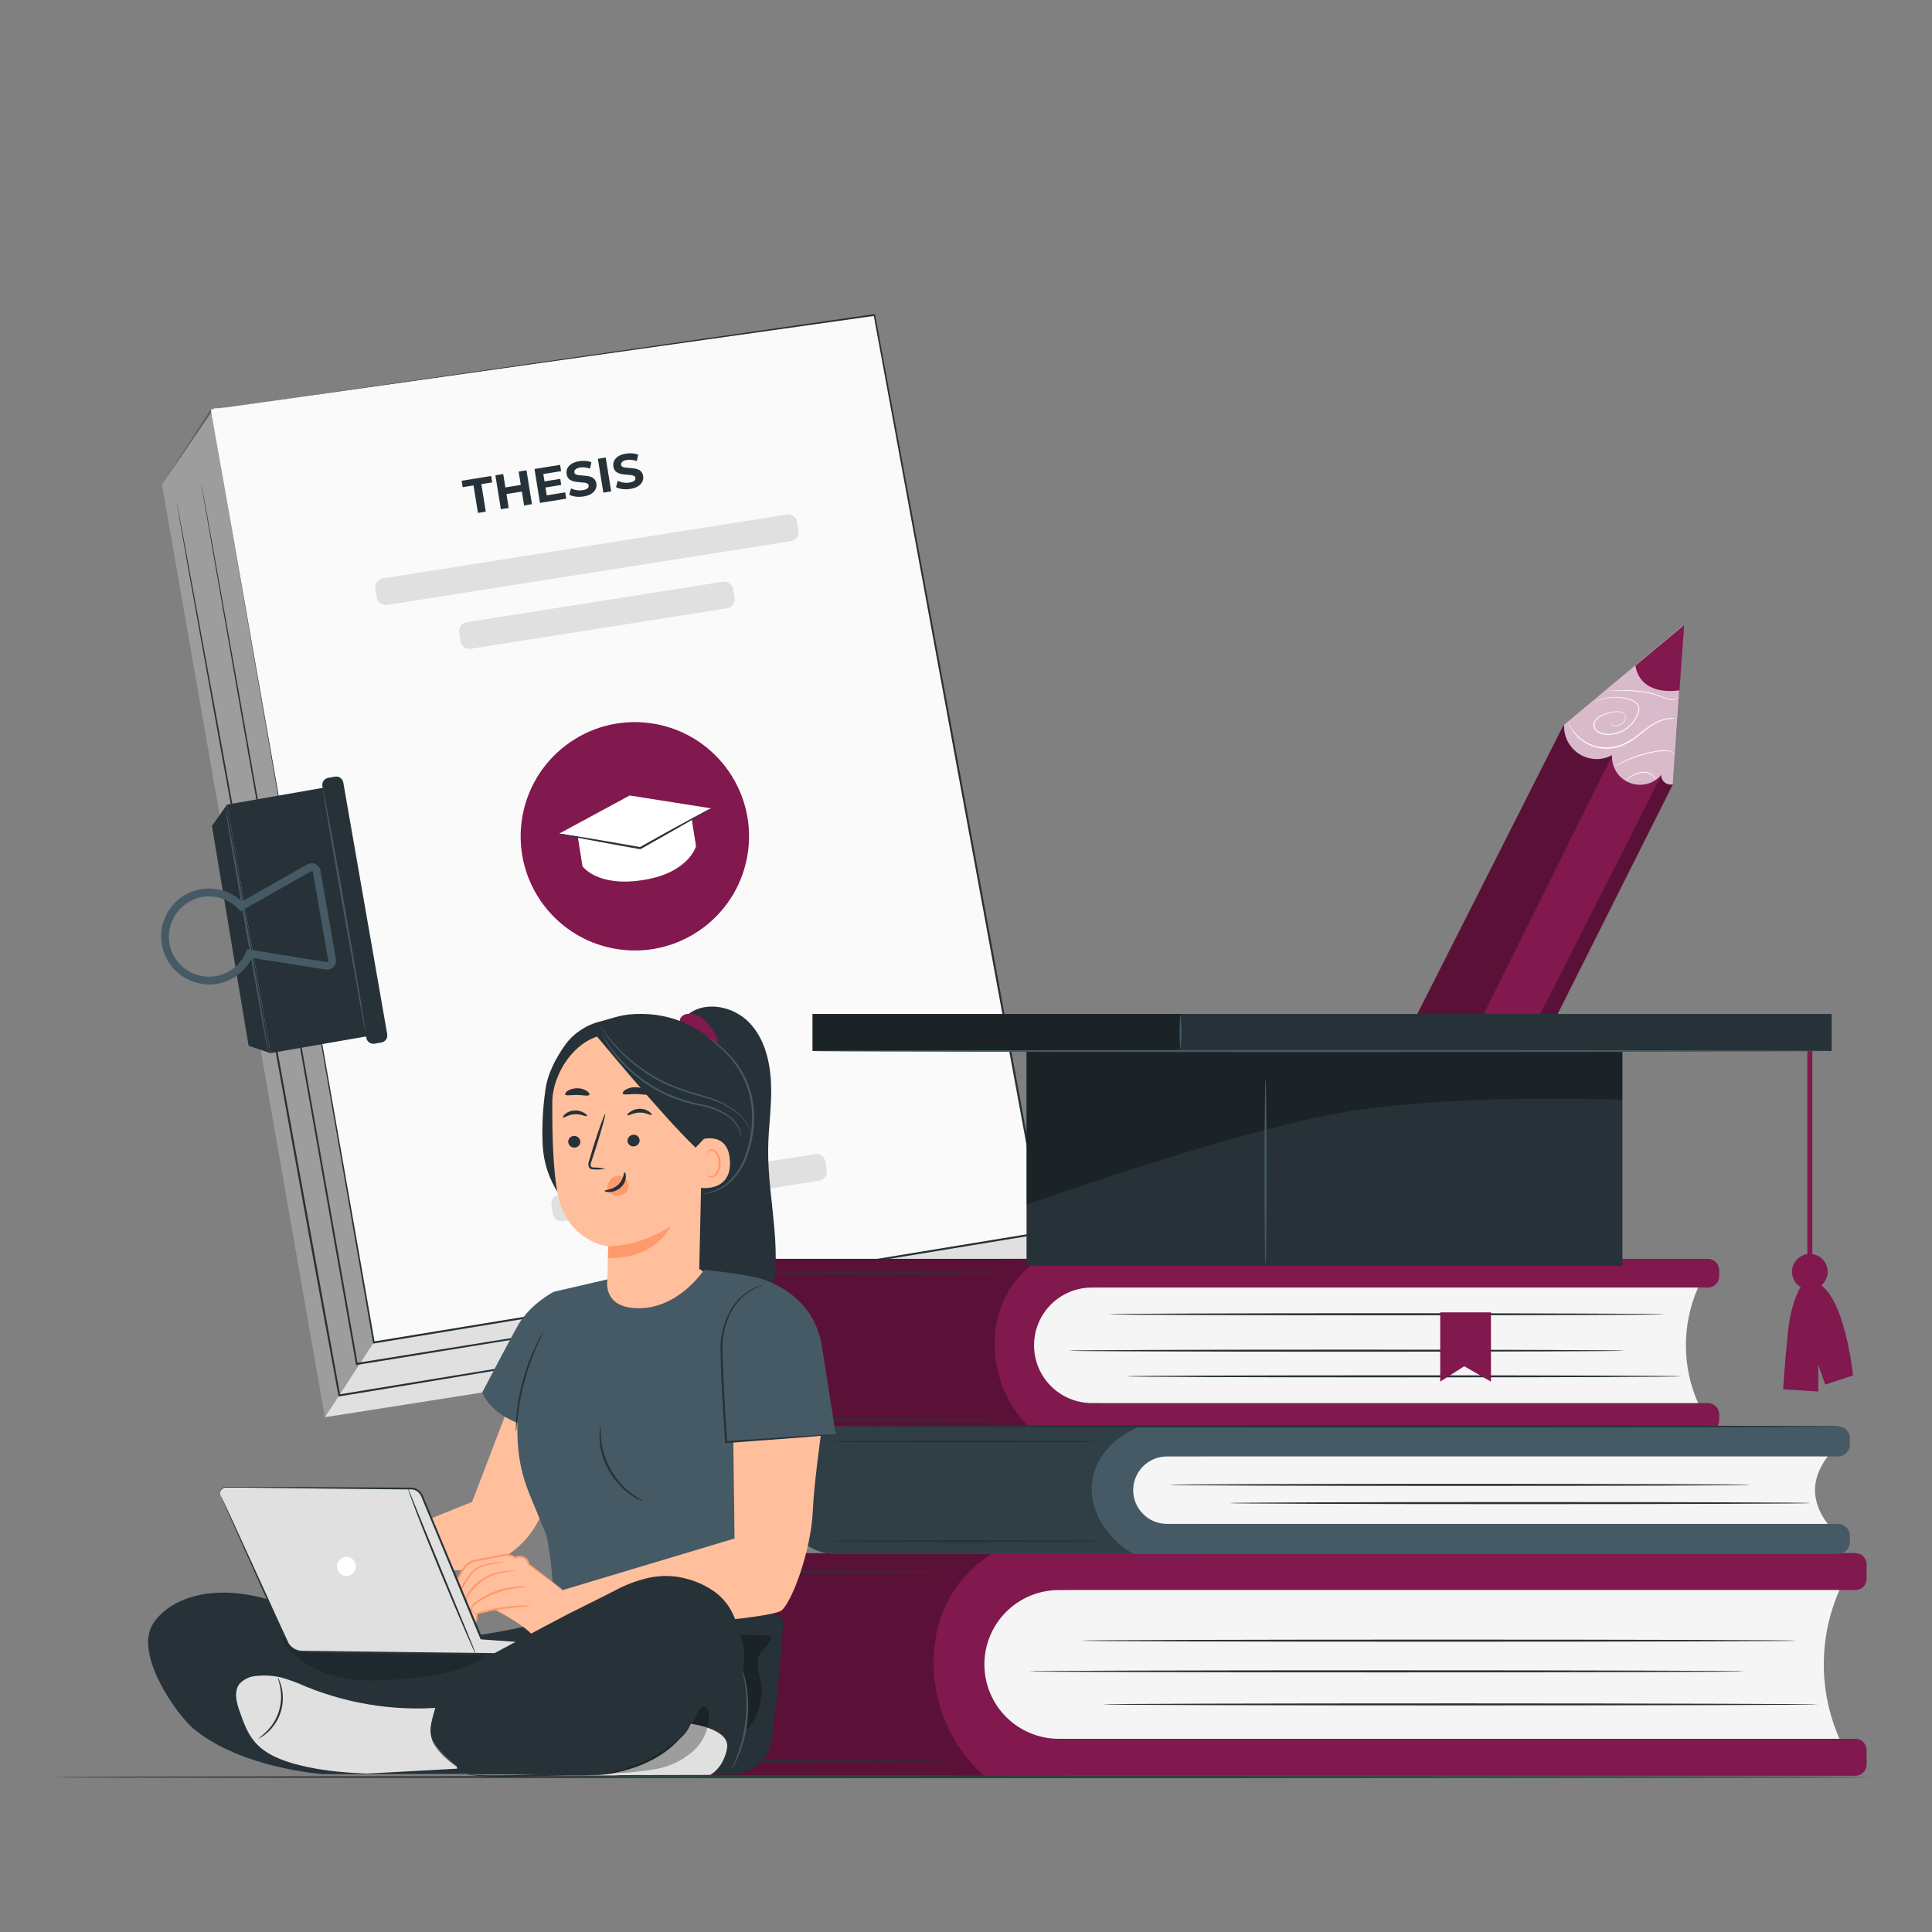 <svg width="580" height="580" viewBox="0 0 580 580" fill="none" xmlns="http://www.w3.org/2000/svg">
<rect x="0" y="0" width="580" height="580" fill="#808080" stroke="none"/>
<path d="M561.892 533.484C561.892 533.646 439.628 533.786 288.852 533.786C138.075 533.786 15.788 533.646 15.788 533.484C15.788 533.322 138.017 533.171 288.852 533.171C439.686 533.171 561.892 533.31 561.892 533.484Z" fill="#263238"/>



<g class="el1">
<path d="M48.65 145.406L97.556 425.453L303.781 393.078L313.339 369.982L257.543 111.035L64.241 122.566L48.65 145.406Z" fill="#E0E0E0"/>
<path opacity="0.3" d="M97.556 425.453L112.207 403.007L63.301 122.948L48.65 145.406L97.556 425.453Z" fill="black"/>
<path d="M63.301 122.948L112.207 403.007L313.339 369.982L262.52 94.54L63.301 122.948Z" fill="#FAFAFA"/>
<path d="M63.301 122.96L262.485 94.308H262.728V94.54C276.985 171.46 294.64 266.8 313.641 369.924L313.699 370.237L313.386 370.295L310.068 370.84L112.253 403.32H111.975V403.042C83.207 237.638 63.73 125.419 63.301 122.96C63.73 125.431 83.439 237.603 112.485 402.961L112.16 402.74L309.964 370.26L313.281 369.715L313.026 370.075C294.025 266.939 276.463 171.599 262.276 94.621L262.554 94.818L63.301 122.96Z" fill="#263238"/>
<path d="M224.564 255.577C227.058 236.811 213.866 219.576 195.1 217.082C176.334 214.588 159.099 227.78 156.605 246.546C154.111 265.312 167.303 282.547 186.069 285.041C204.835 287.535 222.07 274.344 224.564 255.577Z" fill="#81184E"/>
<path d="M174.858 260.049L173.304 250.177L207.489 244.76L208.951 254.04C208.951 254.04 206.863 262.021 193.036 264.202C179.208 266.382 174.858 260.049 174.858 260.049Z" fill="white"/>
<path d="M167.91 250.235L192.305 254.573L213.463 242.672L189.034 238.809L167.91 250.235Z" fill="white"/>
<path d="M236.164 154.481L114.952 173.635C113.464 173.87 112.449 175.266 112.684 176.753L113.094 179.343C113.329 180.83 114.725 181.845 116.212 181.61L237.424 162.455C238.911 162.22 239.926 160.824 239.691 159.337L239.282 156.748C239.047 155.261 237.651 154.246 236.164 154.481Z" fill="#E0E0E0"/>
<path d="M216.987 174.643L140.117 186.791C138.63 187.026 137.615 188.422 137.85 189.909L138.259 192.498C138.494 193.985 139.89 195 141.377 194.765L218.248 182.618C219.735 182.383 220.75 180.987 220.515 179.5L220.105 176.91C219.87 175.423 218.474 174.408 216.987 174.643Z" fill="#E0E0E0"/>
<path d="M244.676 346.474L167.805 358.622C166.318 358.857 165.303 360.253 165.538 361.74L165.947 364.329C166.182 365.816 167.578 366.831 169.065 366.596L245.936 354.449C247.423 354.214 248.438 352.818 248.203 351.331L247.794 348.741C247.559 347.254 246.163 346.239 244.676 346.474Z" fill="#E0E0E0"/>
<path d="M302.98 377.766L302.006 377.951L299.129 378.45L288.005 380.306L246.697 387.08L107.149 409.758L106.848 409.816V409.515C104.899 398.437 102.846 386.837 100.758 375.016C89.529 311.506 79.414 254.04 72.094 212.408C68.463 191.597 65.528 174.766 63.487 163.119C62.489 157.319 61.712 152.784 61.167 149.71C60.912 148.178 60.714 147.018 60.575 146.23C60.436 145.441 60.401 145.07 60.401 145.07C60.401 145.07 60.494 145.476 60.645 146.23C60.796 146.984 61.004 148.19 61.283 149.71C61.84 152.784 62.652 157.296 63.707 163.096C65.784 174.696 68.788 191.562 72.5 212.35C79.866 253.97 90.051 311.437 101.291 374.935C103.379 386.744 105.421 398.356 107.381 409.434L107.022 409.178L246.616 386.698L287.947 380.109L299.083 378.357L301.971 377.916L302.98 377.766Z" fill="#263238"/>
<path d="M287.68 388.298L286.764 388.484L284.049 388.96L273.54 390.746L234.471 397.265L101.883 419.212H101.581V418.922L93.96 377.545C82.604 314.905 72.326 258.239 64.879 217.198C61.19 196.69 58.197 180.078 56.132 168.594C55.123 162.864 54.323 158.41 53.812 155.37C53.557 153.874 53.348 152.726 53.221 151.89C53.093 151.055 53.035 150.73 53.035 150.73C53.035 150.73 53.128 151.113 53.279 151.89L53.94 155.37C54.497 158.398 55.332 162.841 56.399 168.56L65.331 217.129C72.825 258.17 83.172 314.836 94.598 377.441C97.173 391.628 99.702 405.513 102.126 418.864L101.778 418.621L234.378 396.882L273.47 390.537L283.991 388.855L286.717 388.438L287.68 388.298Z" fill="#263238"/>
<path d="M68.162 241.547L63.626 247.95L74.634 313.942L81.188 316.17L68.162 241.547Z" fill="#263238"/>
<path d="M99.573 236.051L68.172 241.537L81.208 316.155L112.609 310.669L99.573 236.051Z" fill="#263238"/>
<path d="M100.574 233.158L98.528 233.515C97.361 233.718 96.579 234.83 96.783 235.998L109.974 311.578C110.178 312.745 111.289 313.526 112.457 313.323L114.502 312.966C115.67 312.762 116.451 311.65 116.247 310.483L103.057 234.903C102.853 233.735 101.741 232.954 100.574 233.158Z" fill="#263238"/>
<path d="M62.733 295.533C59.253 295.519 55.896 294.246 53.282 291.95C50.668 289.654 48.973 286.489 48.511 283.04C48.112 280.094 48.636 277.096 50.011 274.46C51.386 271.823 53.543 269.678 56.188 268.318C58.832 266.958 61.832 266.452 64.776 266.867C67.72 267.283 70.463 268.601 72.628 270.64L92.232 259.504C92.607 259.291 93.028 259.171 93.459 259.155C93.89 259.139 94.318 259.227 94.708 259.411C95.099 259.595 95.439 259.871 95.7 260.214C95.961 260.557 96.136 260.958 96.21 261.383L100.85 287.935C100.927 288.358 100.901 288.792 100.774 289.202C100.647 289.613 100.424 289.986 100.122 290.292C99.821 290.598 99.451 290.827 99.043 290.96C98.634 291.093 98.2 291.126 97.776 291.056L75.644 287.576C74.445 289.974 72.603 291.991 70.322 293.401C68.042 294.81 65.414 295.557 62.733 295.556V295.533ZM62.733 269.074C62.15 269.07 61.569 269.113 60.993 269.201C57.872 269.708 55.068 271.4 53.164 273.924C51.26 276.449 50.404 279.61 50.773 282.75C51.125 285.376 52.331 287.813 54.205 289.685C56.079 291.557 58.518 292.761 61.144 293.109C63.77 293.457 66.438 292.932 68.736 291.613C71.034 290.294 72.833 288.256 73.857 285.812L74.205 284.977L98.148 288.84C98.204 288.852 98.263 288.849 98.319 288.83C98.374 288.812 98.423 288.779 98.461 288.736C98.502 288.695 98.533 288.646 98.551 288.592C98.569 288.537 98.574 288.479 98.565 288.422L93.925 261.858C93.914 261.8 93.889 261.746 93.853 261.7C93.817 261.653 93.77 261.616 93.716 261.592C93.664 261.565 93.607 261.551 93.548 261.551C93.49 261.551 93.432 261.565 93.38 261.592L72.21 273.563L71.584 272.902C70.45 271.703 69.082 270.75 67.566 270.1C66.05 269.449 64.417 269.116 62.768 269.12L62.733 269.074Z" fill="#455A64"/>
<path d="M109.829 310.59C109.752 310.348 109.697 310.099 109.666 309.848C109.562 309.291 109.434 308.583 109.26 307.713C108.912 305.776 108.425 303.073 107.822 299.825C106.662 293.109 104.992 283.945 103.182 273.818C101.372 263.691 99.83 254.504 98.67 247.764C98.124 244.493 97.684 241.814 97.37 239.865C97.231 238.983 97.127 238.264 97.046 237.707C96.991 237.46 96.968 237.206 96.976 236.953C97.055 237.192 97.117 237.436 97.162 237.684C97.278 238.241 97.428 238.948 97.602 239.818C97.974 241.756 98.484 244.458 99.099 247.695C100.34 254.342 101.999 263.54 103.739 273.702C105.479 283.864 107.103 293.086 108.193 299.756C108.75 303.096 109.168 305.799 109.446 307.667C109.574 308.606 109.69 309.326 109.736 309.836C109.798 310.082 109.829 310.336 109.829 310.59Z" fill="#455A64"/>
<path d="M80.562 316.425C80.493 316.177 80.439 315.925 80.4 315.671C80.295 315.126 80.168 314.418 80.005 313.536C79.646 311.599 79.158 308.896 78.555 305.66C77.395 298.932 75.725 289.768 73.915 279.641C72.106 269.514 70.574 260.327 69.403 253.599C68.858 250.316 68.417 247.637 68.104 245.7C67.964 244.806 67.86 244.099 67.779 243.542C67.724 243.291 67.701 243.033 67.709 242.776C67.797 243.017 67.863 243.266 67.906 243.519C68.011 244.076 68.162 244.783 68.336 245.653C68.707 247.59 69.217 250.293 69.832 253.518C71.073 260.176 72.732 269.364 74.472 279.537C76.212 289.71 77.836 298.909 78.938 305.579C79.483 308.92 79.912 311.622 80.179 313.502C80.307 314.441 80.423 315.16 80.469 315.659C80.531 315.91 80.562 316.167 80.562 316.425Z" fill="#455A64"/>
<path d="M213.44 242.672C212.935 243.058 212.4 243.403 211.839 243.704L207.362 246.337C203.557 248.541 198.279 251.546 192.432 254.84L192.328 254.898H192.224H191.98C185.31 253.738 179.22 252.578 174.928 251.778L169.766 250.769C169.127 250.67 168.498 250.515 167.887 250.305C168.533 250.334 169.176 250.407 169.812 250.525L174.998 251.349C179.382 252.068 185.438 253.112 192.096 254.295H192.328H192.119C197.977 251.012 203.29 248.066 207.199 245.955L211.781 243.495C212.308 243.17 212.863 242.895 213.44 242.672Z" fill="#263238"/>
<path d="M143.484 153.984L142.15 145.727L138.894 146.254L138.583 144.335L147.451 142.901L147.761 144.82L144.505 145.347L145.839 153.604L143.484 153.984ZM155.696 141.569L158.051 141.188L159.696 151.364L157.341 151.745L155.696 141.569ZM152.718 152.492L150.363 152.873L148.718 142.697L151.073 142.316L152.718 152.492ZM156.841 147.545L151.869 148.348L151.547 146.357L156.519 145.553L156.841 147.545ZM163.288 144.549L168.187 143.757L168.483 145.589L163.584 146.38L163.288 144.549ZM164.139 148.707L169.677 147.812L169.983 149.702L162.104 150.975L160.459 140.799L168.149 139.556L168.455 141.446L163.105 142.311L164.139 148.707ZM175.228 149.033C174.414 149.165 173.617 149.184 172.836 149.092C172.054 148.989 171.407 148.8 170.895 148.525L171.408 146.622C171.894 146.862 172.449 147.036 173.073 147.144C173.706 147.241 174.327 147.24 174.938 147.141C175.403 147.066 175.769 146.962 176.036 146.829C176.311 146.685 176.503 146.52 176.612 146.333C176.721 146.147 176.758 145.947 176.724 145.733C176.68 145.462 176.539 145.266 176.301 145.145C176.061 145.015 175.759 144.93 175.394 144.889C175.028 144.839 174.625 144.805 174.184 144.786C173.752 144.757 173.311 144.709 172.863 144.642C172.424 144.574 172.013 144.461 171.63 144.304C171.247 144.147 170.915 143.913 170.636 143.6C170.366 143.285 170.188 142.857 170.1 142.314C170.006 141.732 170.076 141.179 170.309 140.654C170.551 140.118 170.964 139.658 171.548 139.275C172.141 138.881 172.917 138.607 173.876 138.452C174.516 138.348 175.158 138.324 175.804 138.379C176.447 138.424 177.031 138.558 177.555 138.782L177.117 140.688C176.598 140.493 176.091 140.371 175.596 140.322C175.099 140.263 174.623 140.27 174.167 140.344C173.712 140.418 173.347 140.531 173.074 140.685C172.8 140.838 172.614 141.013 172.517 141.207C172.417 141.392 172.386 141.596 172.422 141.819C172.464 142.081 172.605 142.277 172.845 142.407C173.083 142.528 173.385 142.608 173.749 142.649C174.114 142.69 174.512 142.725 174.945 142.754C175.387 142.782 175.826 142.825 176.263 142.884C176.71 142.941 177.125 143.048 177.509 143.205C177.892 143.362 178.218 143.597 178.488 143.912C178.767 144.225 178.95 144.648 179.036 145.181C179.129 145.753 179.053 146.302 178.81 146.828C178.567 147.355 178.149 147.815 177.557 148.209C176.974 148.602 176.198 148.876 175.228 149.033ZM181.127 147.901L179.482 137.725L181.837 137.344L183.482 147.52L181.127 147.901ZM189.269 146.764C188.455 146.896 187.657 146.915 186.877 146.822C186.094 146.72 185.447 146.531 184.935 146.256L185.448 144.353C185.935 144.593 186.49 144.767 187.114 144.875C187.746 144.971 188.367 144.97 188.978 144.872C189.443 144.797 189.809 144.693 190.076 144.56C190.351 144.416 190.543 144.251 190.652 144.064C190.761 143.877 190.799 143.677 190.764 143.464C190.72 143.193 190.579 142.997 190.341 142.876C190.101 142.746 189.799 142.661 189.435 142.62C189.068 142.57 188.665 142.536 188.225 142.517C187.792 142.488 187.352 142.44 186.903 142.373C186.465 142.304 186.054 142.192 185.67 142.035C185.287 141.878 184.956 141.643 184.676 141.33C184.407 141.016 184.228 140.587 184.14 140.045C184.046 139.463 184.116 138.91 184.35 138.385C184.591 137.849 185.004 137.389 185.589 137.006C186.181 136.612 186.957 136.338 187.917 136.183C188.556 136.079 189.199 136.055 189.844 136.11C190.488 136.155 191.072 136.289 191.595 136.513L191.157 138.418C190.638 138.224 190.131 138.102 189.636 138.053C189.139 137.994 188.663 138.001 188.208 138.075C187.752 138.148 187.388 138.262 187.114 138.416C186.841 138.569 186.655 138.743 186.557 138.938C186.458 139.123 186.426 139.327 186.462 139.55C186.504 139.812 186.645 140.008 186.885 140.138C187.124 140.259 187.425 140.339 187.79 140.38C188.154 140.42 188.553 140.455 188.985 140.485C189.427 140.513 189.867 140.556 190.304 140.615C190.751 140.672 191.166 140.779 191.549 140.936C191.932 141.093 192.259 141.328 192.528 141.643C192.808 141.956 192.99 142.379 193.077 142.912C193.169 143.483 193.094 144.033 192.851 144.559C192.608 145.086 192.19 145.546 191.597 145.94C191.014 146.333 190.238 146.607 189.269 146.764Z" fill="#263238"/>
</g>


<path d="M231.049 377.916H329.95V429.815H231.049C225.619 429.815 220.411 427.658 216.572 423.818C212.732 419.978 210.575 414.771 210.575 409.341V398.379C210.575 392.949 212.732 387.741 216.572 383.901C220.411 380.062 225.619 377.905 231.049 377.905V377.916Z" fill="#81184E"/>
<path d="M304.094 377.917H512.72C513.621 377.917 514.486 378.275 515.123 378.912C515.761 379.549 516.119 380.414 516.119 381.315V383.137C516.119 384.038 515.761 384.902 515.123 385.54C514.486 386.177 513.621 386.535 512.72 386.535H304.094V377.917Z" fill="#81184E"/>
<path d="M304.094 421.208H512.72C513.166 421.208 513.608 421.295 514.021 421.466C514.433 421.637 514.808 421.887 515.123 422.203C515.439 422.519 515.689 422.893 515.86 423.306C516.031 423.718 516.119 424.16 516.119 424.606V426.428C516.119 427.329 515.761 428.193 515.123 428.831C514.486 429.468 513.621 429.826 512.72 429.826H304.094V421.208Z" fill="#81184E"/>
<path d="M509.774 421.208H327.758C325.481 421.208 323.227 420.759 321.123 419.887C319.02 419.016 317.109 417.738 315.499 416.128C313.89 414.517 312.614 412.605 311.743 410.501C310.873 408.397 310.426 406.142 310.428 403.866C310.428 399.269 312.253 394.861 315.504 391.611C318.754 388.361 323.162 386.535 327.758 386.535H509.774C507.362 391.997 506.117 397.901 506.117 403.871C506.117 409.842 507.362 415.746 509.774 421.208Z" fill="#F5F5F5"/>
<path opacity="0.3" d="M310.428 429.827H231.455C225.917 429.827 220.606 427.627 216.69 423.711C212.775 419.795 210.575 414.484 210.575 408.947V398.634C210.575 393.139 212.758 387.87 216.643 383.985C220.528 380.099 225.798 377.917 231.292 377.917H312.388C293.608 389.308 295.011 416.568 310.428 429.827Z" fill="black"/>
<path d="M487.664 405.478C487.664 405.652 450.3 405.791 404.225 405.791C358.15 405.791 320.786 405.652 320.786 405.478C320.786 405.304 358.138 405.165 404.225 405.165C450.312 405.165 487.664 405.304 487.664 405.478Z" fill="#263238"/>
<path d="M504.832 413.181C504.832 413.355 467.468 413.494 421.393 413.494C375.318 413.494 337.954 413.355 337.954 413.181C337.954 413.007 375.306 412.879 421.393 412.879C467.48 412.879 504.832 413.018 504.832 413.181Z" fill="#263238"/>
<path d="M499.774 394.551C499.774 394.725 462.411 394.864 416.336 394.864C370.26 394.864 332.885 394.725 332.885 394.551C332.885 394.377 370.237 394.238 416.336 394.238C462.434 394.238 499.774 394.4 499.774 394.551Z" fill="#263238"/>
<path d="M301.287 426.184C301.287 426.358 283.794 426.497 262.23 426.497C240.665 426.497 223.172 426.358 223.172 426.184C223.172 426.01 240.654 425.871 262.23 425.871C283.806 425.871 301.287 426.01 301.287 426.184Z" fill="#263238"/>
<path d="M301.287 382.232C301.287 382.406 283.794 382.545 262.23 382.545C240.665 382.545 223.172 382.406 223.172 382.232C223.172 382.058 240.654 381.918 262.23 381.918C283.806 381.918 301.287 382.058 301.287 382.232Z" fill="#263238"/>
<path d="M187.386 466.25H320.659V533.09H187.386C181.956 533.09 176.749 530.933 172.909 527.093C169.069 523.253 166.912 518.046 166.912 512.616V486.724C166.912 481.294 169.069 476.087 172.909 472.247C176.749 468.408 181.956 466.25 187.386 466.25Z" fill="#81184E"/>
<path d="M287.355 466.25H556.974C557.875 466.25 558.74 466.609 559.377 467.246C560.015 467.883 560.373 468.748 560.373 469.649V473.953C560.373 474.854 560.015 475.719 559.377 476.356C558.74 476.994 557.875 477.352 556.974 477.352H287.355V466.25Z" fill="#81184E"/>
<path d="M287.355 522H556.974C557.875 522 558.74 522.358 559.377 522.995C560.015 523.633 560.373 524.497 560.373 525.399V529.702C560.373 530.604 560.015 531.468 559.377 532.106C558.74 532.743 557.875 533.101 556.974 533.101H287.355V522Z" fill="#81184E"/>
<path d="M552.23 522H317.84C311.92 521.997 306.243 519.643 302.058 515.456C297.873 511.268 295.522 505.59 295.522 499.67C295.522 496.739 296.099 493.837 297.22 491.129C298.342 488.421 299.986 485.961 302.059 483.888C304.131 481.816 306.591 480.172 309.299 479.05C312.007 477.929 314.909 477.352 317.84 477.352H552.23C549.12 484.383 547.514 491.987 547.514 499.676C547.514 507.364 549.12 514.968 552.23 522Z" fill="#F5F5F5"/>
<path opacity="0.3" d="M295.498 533.09H187.12C184.467 533.09 181.839 532.567 179.388 531.551C176.937 530.536 174.711 529.047 172.835 527.17C170.96 525.294 169.472 523.066 168.458 520.615C167.444 518.163 166.922 515.536 166.924 512.882V487.2C166.924 481.662 169.124 476.351 173.04 472.436C176.955 468.52 182.266 466.32 187.804 466.32H298.004C273.841 480.913 275.651 516.026 295.498 533.09Z" fill="black"/>
<path d="M523.752 501.746C523.752 501.92 475.635 502.06 416.301 502.06C356.967 502.06 308.838 501.92 308.838 501.746C308.838 501.572 356.944 501.433 416.301 501.433C475.658 501.433 523.752 501.572 523.752 501.746Z" fill="#263238"/>
<path d="M545.873 511.664C545.873 511.838 497.756 511.978 438.41 511.978C379.065 511.978 330.948 511.838 330.948 511.664C330.948 511.49 379.053 511.363 438.41 511.363C497.768 511.363 545.873 511.56 545.873 511.664Z" fill="#263238"/>
<path d="M539.4 492.536C539.4 492.71 491.295 492.849 431.949 492.849C372.604 492.849 324.487 492.71 324.487 492.536C324.487 492.362 372.592 492.223 431.949 492.223C491.306 492.223 539.4 492.362 539.4 492.536Z" fill="#263238"/>
<path d="M283.724 528.403C283.724 528.577 261.209 528.716 233.427 528.716C205.645 528.716 183.129 528.577 183.129 528.403C183.129 528.229 205.645 528.102 233.427 528.102C261.209 528.102 283.724 528.241 283.724 528.403Z" fill="#263238"/>
<path d="M283.724 471.807C283.724 471.969 261.209 472.108 233.427 472.108C205.645 472.108 183.129 471.969 183.129 471.807C183.129 471.644 205.645 471.494 233.427 471.494C261.209 471.494 283.724 471.633 283.724 471.807Z" fill="#263238"/>
<path d="M250.769 428.226H360.574V466.506H250.769C246.769 466.506 242.934 464.917 240.106 462.089C237.278 459.261 235.689 455.425 235.689 451.426V443.306C235.689 439.306 237.278 435.47 240.106 432.642C242.934 429.814 246.769 428.226 250.769 428.226Z" fill="#455A64"/>
<path d="M333.523 428.226H551.789C552.733 428.226 553.639 428.601 554.307 429.269C554.975 429.936 555.35 430.842 555.35 431.787V433.689C555.35 434.634 554.975 435.539 554.307 436.207C553.639 436.875 552.733 437.25 551.789 437.25H333.523V428.237V428.226Z" fill="#455A64"/>
<path d="M333.523 457.481H551.789C552.733 457.481 553.639 457.856 554.307 458.524C554.975 459.192 555.35 460.097 555.35 461.042V462.944C555.35 463.889 554.975 464.795 554.307 465.462C553.639 466.13 552.733 466.506 551.789 466.506H333.523V457.492V457.481Z" fill="#455A64"/>
<path d="M548.68 457.481H350.32C347.636 457.481 345.062 456.415 343.163 454.519C341.265 452.622 340.196 450.049 340.193 447.366C340.193 444.68 341.26 442.104 343.159 440.205C345.058 438.306 347.634 437.239 350.32 437.239H548.68C543.607 443.99 543.607 450.737 548.68 457.481Z" fill="#F5F5F5"/>
<path opacity="0.3" d="M340.135 466.494H250.815C248.82 466.494 246.845 466.101 245.002 465.337C243.159 464.573 241.484 463.454 240.074 462.042C238.664 460.631 237.546 458.956 236.783 457.112C236.021 455.269 235.629 453.293 235.631 451.298V443.735C235.629 441.699 236.029 439.682 236.807 437.801C237.585 435.919 238.727 434.209 240.166 432.769C241.605 431.329 243.314 430.186 245.195 429.406C247.076 428.627 249.092 428.226 251.128 428.226H342.2C322.538 436.624 324.011 456.727 340.135 466.494Z" fill="black"/>
<path d="M525.584 445.765C525.584 445.939 486.492 446.078 438.283 446.078C390.073 446.078 350.981 445.939 350.981 445.765C350.981 445.591 390.062 445.463 438.283 445.463C486.504 445.463 525.584 445.602 525.584 445.765Z" fill="#263238"/>
<path d="M543.553 451.24C543.553 451.414 504.461 451.553 456.251 451.553C408.042 451.553 368.95 451.414 368.95 451.24C368.95 451.066 408.03 450.927 456.251 450.927C504.472 450.927 543.553 451.043 543.553 451.24Z" fill="#263238"/>
<path d="M330.6 462.689C330.6 462.863 312.307 463.002 289.733 463.002C267.16 463.002 248.866 462.863 248.866 462.689C248.866 462.515 267.16 462.376 289.733 462.376C312.307 462.376 330.6 462.515 330.6 462.689Z" fill="#263238"/>
<path d="M330.6 432.738C330.6 432.912 312.307 433.04 289.733 433.04C267.16 433.04 248.866 432.912 248.866 432.738C248.866 432.564 267.16 432.425 289.733 432.425C312.307 432.425 330.6 432.564 330.6 432.738Z" fill="#263238"/>
<path d="M552.74 428.226C552.74 428.4 485.611 428.539 402.833 428.539C320.056 428.539 252.88 428.4 252.88 428.226C252.88 428.052 319.986 427.912 402.798 427.912C485.611 427.912 552.74 428.04 552.74 428.226Z" fill="#263238"/>
<path d="M432.367 393.982V414.77L439.57 410.153L447.598 414.77V393.982H432.367Z" fill="#81184E"/>
<path d="M505.574 187.653L469.301 217.871L414.132 326.865L448.526 342.409L502.187 235.515L505.574 187.653Z" fill="#81184E"/>
<g opacity="0.7">
<path d="M502.187 235.48C501.767 235.584 501.328 235.589 500.906 235.496C500.483 235.402 500.088 235.212 499.751 234.94C499.414 234.668 499.144 234.322 498.963 233.929C498.782 233.535 498.695 233.106 498.707 232.673C497.563 234.005 496.03 234.945 494.324 235.36C492.618 235.775 490.824 235.646 489.196 234.989C487.567 234.332 486.185 233.181 485.245 231.698C484.304 230.216 483.852 228.475 483.952 226.722C482.423 227.545 480.703 227.947 478.968 227.886C477.233 227.825 475.546 227.304 474.078 226.376C472.611 225.449 471.417 224.147 470.618 222.606C469.819 221.064 469.445 219.338 469.533 217.604L505.493 187.618L502.187 235.48Z" fill="white"/>
</g>
<path d="M490.982 199.81C490.982 199.81 491.538 208.835 504.182 207.257L505.574 187.653L490.982 199.81Z" fill="#81184E"/>
<path opacity="0.3" d="M483.998 226.757L430.812 333.813L414.132 326.853L469.301 217.813L469.58 217.581C469.497 219.035 469.751 220.488 470.322 221.827C471.084 223.585 472.321 225.096 473.895 226.188C475.827 227.508 478.172 228.081 480.495 227.801C481.717 227.669 482.904 227.315 483.998 226.757Z" fill="black"/>
<path opacity="0.3" d="M498.8 232.708L444.164 340.414L448.572 342.409L502.187 235.48C501.46 235.612 500.709 235.469 500.081 235.079C499.453 234.689 498.992 234.079 498.788 233.369C498.771 233.148 498.775 232.927 498.8 232.708Z" fill="black"/>
<path d="M483.72 216.363C483.606 216.496 483.541 216.664 483.534 216.839C483.536 217.092 483.632 217.336 483.804 217.522C483.975 217.709 484.21 217.825 484.462 217.848C485.285 217.884 486.098 217.657 486.782 217.198C487.215 216.944 487.559 216.564 487.768 216.108C487.884 215.861 487.935 215.589 487.916 215.317C487.898 215.045 487.811 214.783 487.664 214.554C487.473 214.316 487.233 214.122 486.961 213.984C486.689 213.846 486.391 213.767 486.086 213.753C485.415 213.694 484.739 213.734 484.08 213.869C482.603 214.115 481.193 214.664 479.938 215.482C479.603 215.688 479.316 215.963 479.096 216.289C478.876 216.615 478.728 216.984 478.662 217.372C478.645 217.778 478.728 218.182 478.904 218.549C479.08 218.915 479.344 219.232 479.672 219.472C480.434 219.91 481.276 220.191 482.149 220.299C483.021 220.406 483.907 220.338 484.752 220.098C486.431 219.745 487.98 218.937 489.23 217.763C490.48 216.589 491.383 215.093 491.84 213.44C491.918 213.074 491.911 212.696 491.818 212.333C491.725 211.971 491.55 211.635 491.306 211.352C490.814 210.825 490.201 210.427 489.52 210.192C488.295 209.743 487.007 209.485 485.704 209.426C483.803 209.326 481.901 209.61 480.112 210.262C479.486 210.494 478.952 210.714 478.686 210.865C478.419 211.016 478.198 211.097 478.198 211.097C478.791 210.721 479.421 210.406 480.078 210.157C481.871 209.471 483.785 209.159 485.704 209.241C487.033 209.286 488.348 209.536 489.601 209.983C490.318 210.23 490.963 210.648 491.48 211.201C491.753 211.515 491.95 211.888 492.055 212.29C492.159 212.693 492.169 213.114 492.084 213.521C491.484 215.674 490.159 217.554 488.333 218.841C486.506 220.129 484.29 220.745 482.061 220.586C481.148 220.538 480.267 220.233 479.521 219.704C479.148 219.446 478.846 219.098 478.643 218.693C478.44 218.287 478.343 217.837 478.361 217.384C478.432 216.96 478.594 216.557 478.834 216.201C479.074 215.845 479.387 215.544 479.753 215.319C481.039 214.485 482.485 213.928 483.998 213.684C484.683 213.555 485.382 213.524 486.075 213.591C486.404 213.611 486.726 213.7 487.018 213.854C487.31 214.008 487.566 214.223 487.768 214.484C487.929 214.74 488.023 215.033 488.041 215.335C488.059 215.637 488.001 215.938 487.873 216.212C487.648 216.698 487.28 217.103 486.817 217.372C486.111 217.827 485.277 218.043 484.439 217.987C484.167 217.961 483.916 217.832 483.735 217.628C483.554 217.423 483.458 217.158 483.465 216.885C483.523 216.456 483.72 216.352 483.72 216.363Z" fill="white"/>
<path d="M503.185 215.76C503.185 215.76 502.651 215.679 501.7 215.76C500.345 215.849 499.021 216.204 497.802 216.804C496.01 217.723 494.329 218.844 492.791 220.145C490.919 221.792 488.787 223.117 486.481 224.066C484.103 224.883 481.536 224.98 479.103 224.344C477.122 223.821 475.301 222.817 473.802 221.421C472.786 220.457 471.943 219.328 471.308 218.08C471.067 217.643 470.865 217.185 470.705 216.711C470.771 216.819 470.829 216.931 470.879 217.048C470.983 217.28 471.157 217.616 471.389 218.034C472.069 219.206 472.926 220.267 473.93 221.177C475.418 222.532 477.213 223.503 479.161 224.008C481.552 224.609 484.067 224.504 486.4 223.706C488.676 222.771 490.784 221.47 492.64 219.855C494.194 218.548 495.9 217.434 497.721 216.537C498.96 215.936 500.312 215.6 501.688 215.551C502.194 215.557 502.697 215.627 503.185 215.76Z" fill="white"/>
<path d="M502.976 226.629C502.311 225.955 501.426 225.543 500.482 225.469C498.19 225.449 495.908 225.785 493.719 226.467C491.501 227.065 489.342 227.865 487.27 228.856C486.469 229.239 485.843 229.576 485.402 229.796C485.186 229.934 484.956 230.05 484.718 230.144C484.92 229.986 485.133 229.843 485.356 229.715C485.773 229.46 486.4 229.088 487.188 228.694C489.249 227.641 491.414 226.809 493.65 226.212C494.878 225.875 496.125 225.612 497.385 225.423C498.414 225.235 499.464 225.192 500.505 225.295C501.216 225.371 501.891 225.644 502.454 226.084C502.653 226.24 502.829 226.423 502.976 226.629Z" fill="white"/>
<path d="M487.919 234.32C488.272 233.953 488.66 233.623 489.079 233.334C490.113 232.575 491.301 232.052 492.559 231.803C493.189 231.674 493.84 231.688 494.464 231.842C495.088 231.997 495.67 232.289 496.167 232.696C496.463 232.947 496.71 233.25 496.898 233.589C496.967 233.711 497.015 233.845 497.037 233.984C496.769 233.549 496.436 233.158 496.051 232.824C495.56 232.454 494.995 232.193 494.395 232.059C493.795 231.925 493.173 231.921 492.571 232.046C491.362 232.301 490.216 232.789 489.195 233.485C488.786 233.788 488.36 234.067 487.919 234.32Z" fill="white"/>
<path d="M504.136 209.206C504.084 209.263 504.026 209.314 503.962 209.357C503.846 209.438 503.672 209.566 503.428 209.717C503.146 209.916 502.826 210.058 502.489 210.134C502.032 210.215 501.564 210.187 501.12 210.053C500.134 209.833 499.032 209.334 497.791 208.893C496.445 208.436 495.064 208.091 493.661 207.861C491.092 207.488 488.497 207.313 485.901 207.339H483.581C483.292 207.368 483 207.368 482.711 207.339L483.581 207.269L485.901 207.188C488.508 207.106 491.116 207.257 493.696 207.64C495.118 207.865 496.516 208.222 497.872 208.707C499.125 209.148 500.192 209.659 501.166 209.867C501.53 209.999 501.918 210.045 502.302 210.003C502.687 209.961 503.056 209.831 503.382 209.624C503.626 209.472 503.878 209.333 504.136 209.206Z" fill="white"/>
<path d="M542.578 307.713V402.729C542.601 402.911 542.69 403.079 542.828 403.201C542.965 403.322 543.143 403.389 543.327 403.389C543.51 403.389 543.688 403.322 543.826 403.201C543.963 403.079 544.052 402.911 544.075 402.729V307.713C544.052 307.531 543.963 307.363 543.826 307.241C543.688 307.12 543.51 307.052 543.327 307.052C543.143 307.052 542.965 307.12 542.828 307.241C542.69 307.363 542.601 307.531 542.578 307.713Z" fill="#81184E"/>
<path d="M548.68 381.791C548.68 382.851 548.366 383.887 547.777 384.768C547.188 385.65 546.351 386.336 545.372 386.742C544.392 387.148 543.315 387.254 542.275 387.047C541.236 386.84 540.281 386.33 539.531 385.58C538.782 384.831 538.271 383.876 538.065 382.836C537.858 381.797 537.964 380.719 538.37 379.74C538.775 378.761 539.462 377.924 540.343 377.335C541.225 376.746 542.261 376.432 543.321 376.432C544.742 376.432 546.105 376.996 547.11 378.001C548.115 379.006 548.68 380.369 548.68 381.791Z" fill="#81184E"/>
<path d="M541.836 384.563C541.836 384.563 537.927 388.472 536.755 399.921C535.584 411.371 535.328 417.089 535.328 417.089L545.861 417.739V409.549C545.861 409.932 547.949 415.663 547.949 415.663L556.278 412.925C556.278 412.925 553.32 382.487 541.836 384.563Z" fill="#81184E"/>
<path d="M487.049 315.485H308.177V379.97H487.049V315.485Z" fill="#263238"/>
<path d="M549.875 304.396H243.925V315.497H549.875V304.396Z" fill="#263238"/>
<path opacity="0.3" d="M308.177 361.676C308.177 361.676 362.512 342.188 397.613 334.996C432.715 327.804 487.049 330.194 487.049 330.194V315.52H308.177V361.676Z" fill="black"/>
<path opacity="0.3" d="M354.589 304.396H243.925V315.497H354.589V304.396Z" fill="black"/>
<path d="M547.659 315.52C547.659 315.694 479.625 315.833 395.699 315.833C311.773 315.833 243.739 315.694 243.739 315.52C243.739 315.346 311.75 315.218 395.699 315.218C479.648 315.218 547.659 315.323 547.659 315.52Z" fill="#455A64"/>
<path d="M354.415 315.578C353.997 311.831 353.997 308.05 354.415 304.303C354.817 308.05 354.817 311.83 354.415 315.578Z" fill="#455A64"/>
<path d="M379.923 379.981C379.761 379.981 379.622 367.395 379.622 351.874C379.622 336.353 379.761 323.779 379.923 323.779C380.086 323.779 380.236 336.353 380.236 351.874C380.236 367.395 380.097 379.981 379.923 379.981Z" fill="#455A64"/>
<path d="M121.162 459.174L141.729 450.869L157.435 409.84L178.373 420.628C178.373 420.628 176.355 424.676 172.028 434.71C170.346 438.573 164.813 449.372 162.562 454.627C160.48 459.486 157.049 463.646 152.677 466.616C148.305 469.587 143.173 471.243 137.889 471.389L118.587 471.888L121.162 459.174Z" fill="#FFBF9D"/>
<path d="M110.942 451.24L107.88 447.969C107.285 447.579 106.585 447.38 105.873 447.401L96.036 447.702C95.118 447.791 94.231 448.085 93.442 448.563C92.653 449.041 91.982 449.69 91.478 450.463L87.893 456.553C87.893 456.553 85.492 460.717 85.794 461.738C85.928 462.162 86.214 462.521 86.598 462.746C86.981 462.971 87.435 463.046 87.87 462.956C87.87 462.956 88.218 464.882 88.856 465.276C89.225 465.462 89.629 465.571 90.041 465.597C90.454 465.623 90.868 465.565 91.257 465.427C91.426 465.792 91.702 466.098 92.047 466.305C92.393 466.512 92.792 466.61 93.194 466.587C93.367 466.571 93.538 466.54 93.705 466.494C94.865 466.135 95.398 463.873 95.398 463.873L100.386 462.956C100.386 462.956 107.555 467.747 110.084 470.879C112.613 474.011 119.225 471.621 119.225 471.621L121.696 459.789L110.942 451.24Z" fill="#FFBF9D"/>
<path d="M103.692 452.644C102.993 452.86 102.267 452.981 101.535 453.003C100.178 453.154 98.264 453.212 96.094 453.49L96.326 453.316C95.954 454.118 95.527 454.893 95.05 455.636C93.74 457.715 92.147 459.6 90.318 461.239C89.599 461.961 88.763 462.558 87.847 463.002C87.847 462.921 88.717 462.225 90.016 460.914C91.722 459.219 93.235 457.34 94.528 455.312C95.004 454.534 95.433 453.769 95.793 452.992L95.862 452.841H96.025C98.24 452.597 100.154 452.62 101.512 452.574C102.239 452.522 102.97 452.545 103.692 452.644Z" fill="#FF9A6C"/>
<path d="M103.913 457.342C103.332 457.625 102.702 457.79 102.057 457.829C100.455 458.05 98.826 457.995 97.243 457.666L97.602 457.469C97.394 458.077 97.154 458.673 96.883 459.256C95.986 461.106 94.728 462.759 93.183 464.116C92.579 464.714 91.861 465.184 91.072 465.496C91.644 464.896 92.248 464.327 92.881 463.791C94.311 462.4 95.489 460.771 96.361 458.977C96.629 458.423 96.866 457.854 97.069 457.272L97.162 457.017H97.417C99.558 457.417 101.743 457.526 103.913 457.342Z" fill="#FF9A6C"/>
<path d="M116.418 459.766L107.636 455.683C106.458 455.027 105.153 454.631 103.808 454.523C102.371 454.649 100.983 455.114 99.76 455.88L95.027 458.316C94.772 458.455 94.494 458.618 94.412 458.885C94.331 459.151 94.552 459.615 94.818 459.882C96.04 461.038 97.639 461.712 99.319 461.781C101 461.849 102.648 461.306 103.959 460.253C104.6 462.344 105.601 464.307 106.917 466.053C107.59 466.929 108.477 467.616 109.493 468.049C110.509 468.482 111.62 468.645 112.717 468.524" fill="#FFBF9D"/>
<path d="M112.694 468.64C112.621 468.676 112.543 468.7 112.462 468.71C112.227 468.768 111.985 468.799 111.743 468.803C110.821 468.806 109.913 468.583 109.098 468.153C107.836 467.493 106.765 466.518 105.989 465.323C105.027 463.788 104.248 462.144 103.669 460.427L104.11 460.532C103.405 461.124 102.591 461.57 101.712 461.844C100.834 462.119 99.911 462.217 98.994 462.133C97.998 462.064 97.027 461.792 96.141 461.332C95.687 461.092 95.263 460.8 94.876 460.462C94.667 460.289 94.477 460.095 94.308 459.882C94.199 459.75 94.12 459.595 94.078 459.428C94.036 459.262 94.031 459.088 94.064 458.919C94.102 458.781 94.168 458.652 94.258 458.54C94.348 458.428 94.46 458.336 94.586 458.27C94.795 458.142 94.969 458.061 95.155 457.957L96.245 457.4L98.391 456.24C99.724 455.459 101.146 454.84 102.625 454.395C104.046 454.14 105.511 454.364 106.79 455.033C107.95 455.567 109.11 456.101 110.038 456.576L114.678 458.896C115.261 459.159 115.823 459.465 116.36 459.813C115.746 459.631 115.148 459.398 114.573 459.117L109.817 457.017L106.546 455.555C105.367 454.951 104.019 454.759 102.718 455.01C101.291 455.456 99.92 456.068 98.635 456.831L96.5 457.991L95.41 458.56C95.039 458.745 94.644 458.931 94.621 459.117C94.598 459.302 94.888 459.755 95.248 460.045C95.602 460.352 95.991 460.617 96.408 460.833C97.219 461.254 98.107 461.506 99.018 461.576C100.712 461.741 102.404 461.232 103.727 460.161L104.029 459.905L104.156 460.277C104.697 461.965 105.425 463.587 106.326 465.114C107.036 466.272 108.025 467.233 109.202 467.909C110.273 468.481 111.484 468.735 112.694 468.64Z" fill="#FF9A6C"/>
<path d="M230.608 344.833C230.689 338.244 231.768 331.679 231.466 325.113C231.165 318.548 229.483 311.669 224.889 306.948C220.296 302.226 212.28 300.44 206.944 304.21L205.784 309.824C207.895 335.228 207.617 361.039 209.728 386.443C210.006 389.783 212.709 392.811 214.229 395.792C215.748 398.773 218.799 401.244 222.14 401.035C226.513 400.768 229.378 396.337 230.736 392.161C235.724 377.07 230.411 360.76 230.608 344.833Z" fill="#263238"/>
<path d="M214.762 310.671C213.883 308.997 212.752 307.468 211.41 306.136C210.733 305.473 209.915 304.972 209.017 304.671C208.119 304.37 207.164 304.276 206.225 304.396C205.782 304.451 205.361 304.618 205.002 304.882C204.642 305.146 204.356 305.498 204.172 305.904C203.882 306.739 204.508 307.864 205.39 307.783L205.575 307.945C207.547 309.693 209.554 311.398 211.596 313.061C212.083 313.515 212.654 313.87 213.278 314.105C213.591 314.219 213.93 314.243 214.257 314.173C214.583 314.103 214.883 313.943 215.122 313.71C215.853 312.898 215.319 311.611 214.762 310.671Z" fill="#81184E"/>
<path d="M218.486 317.144C211.92 309.117 203.104 304.488 192.734 304.384C186.934 304.28 184.463 305.544 180.252 306.634C176.036 307.652 172.309 310.115 169.72 313.594C166.738 317.828 164.233 322.573 163.664 327.735C162.921 333.009 162.669 338.341 162.91 343.662C163.154 349.008 164.872 354.184 167.875 358.614L181.378 360.934C188.836 361.189 196.4 361.433 203.673 359.774C210.946 358.115 217.999 354.16 221.885 347.791C227.29 338.882 225.04 325.16 218.486 317.144Z" fill="#263238"/>
<path d="M206.48 317.051L188.477 309.894L183.767 310.439C173.188 310.439 165.88 322.155 165.81 330.716C165.741 340.251 166.019 351.874 167.527 358.892C170.578 373.01 182.607 374.181 182.607 374.181C182.607 374.181 182.364 381.71 182.271 386.442L209.844 384.459L211.224 321.888C211.183 320.635 210.672 319.442 209.794 318.547C208.915 317.651 207.733 317.117 206.48 317.051Z" fill="#FFBF9D"/>
<path d="M188.697 355.586C188.586 354.865 188.215 354.209 187.653 353.742C187.143 353.302 186.501 353.042 185.829 353.002C185.156 352.963 184.489 353.145 183.93 353.522C183.349 353.969 182.899 354.562 182.623 355.241C182.348 355.92 182.259 356.659 182.364 357.384C182.674 357.82 183.073 358.183 183.535 358.451C183.997 358.72 184.512 358.886 185.043 358.939C185.209 358.95 185.376 358.95 185.542 358.939C186.403 358.957 187.236 358.636 187.862 358.046C188.177 357.725 188.416 357.337 188.56 356.911C188.705 356.486 188.752 356.033 188.697 355.586Z" fill="#FF9A6C"/>
<path d="M170.578 342.769C170.596 343.245 170.801 343.696 171.148 344.024C171.495 344.351 171.957 344.53 172.434 344.52C172.667 344.525 172.9 344.483 173.117 344.397C173.334 344.311 173.532 344.183 173.699 344.02C173.866 343.857 174 343.663 174.091 343.448C174.183 343.233 174.231 343.002 174.232 342.769C174.208 342.292 174 341.843 173.652 341.516C173.303 341.189 172.842 341.01 172.364 341.017C172.131 341.012 171.9 341.054 171.683 341.14C171.467 341.226 171.27 341.354 171.103 341.518C170.937 341.681 170.805 341.875 170.715 342.09C170.624 342.305 170.578 342.536 170.578 342.769Z" fill="#263238"/>
<path d="M169.035 335.484C169.267 335.704 170.601 334.614 172.515 334.509C174.429 334.405 175.995 335.31 176.181 335.054C176.366 334.799 176.018 334.521 175.369 334.103C174.486 333.561 173.456 333.306 172.422 333.373C171.401 333.423 170.422 333.797 169.627 334.44C169.093 334.938 168.908 335.379 169.035 335.484Z" fill="#263238"/>
<path d="M181.656 350.9C180.604 350.624 179.519 350.487 178.431 350.494C177.932 350.494 177.445 350.401 177.341 350.053C177.278 349.54 177.367 349.02 177.596 348.557C178.002 347.316 178.431 346.016 178.872 344.648C180.635 339.103 181.888 334.544 181.656 334.474C181.424 334.405 179.823 338.848 178.06 344.404L176.9 348.325C176.614 348.947 176.561 349.65 176.749 350.308C176.829 350.481 176.949 350.633 177.098 350.752C177.247 350.871 177.421 350.953 177.608 350.993C177.889 351.053 178.178 351.077 178.466 351.062C179.532 351.134 180.603 351.08 181.656 350.9Z" fill="#263238"/>
<path d="M182.584 374.17C189.295 373.904 195.801 371.78 201.376 368.033C201.376 368.033 196.84 378.183 182.514 377.638L182.584 374.17Z" fill="#FF9A6C"/>
<path d="M187.514 351.933C187.201 351.933 187.305 354.067 185.565 355.679C183.825 357.292 181.54 357.187 181.54 357.489C181.54 357.791 182.074 357.872 183.025 357.849C184.279 357.799 185.476 357.306 186.4 356.457C187.286 355.645 187.822 354.523 187.897 353.325C187.92 352.431 187.665 351.921 187.514 351.933Z" fill="#263238"/>
<path d="M169.696 328.605C170.056 329.057 171.541 328.663 173.304 328.709C175.067 328.756 176.552 329.139 176.923 328.709C177.086 328.489 176.865 328.037 176.227 327.549C175.365 326.989 174.356 326.694 173.327 326.703C172.298 326.675 171.283 326.945 170.404 327.48C169.766 327.921 169.546 328.373 169.696 328.605Z" fill="#263238"/>
<path d="M192.026 342.281C192.036 342.758 191.86 343.219 191.535 343.568C191.21 343.916 190.762 344.125 190.286 344.149C190.054 344.171 189.82 344.147 189.598 344.078C189.375 344.008 189.169 343.895 188.991 343.745C188.812 343.595 188.666 343.411 188.56 343.203C188.454 342.996 188.39 342.769 188.372 342.537C188.362 342.061 188.537 341.6 188.859 341.25C189.181 340.899 189.626 340.687 190.101 340.657C190.334 340.635 190.57 340.66 190.794 340.73C191.018 340.8 191.225 340.914 191.405 341.065C191.584 341.216 191.732 341.402 191.838 341.61C191.945 341.819 192.009 342.047 192.026 342.281Z" fill="#263238"/>
<path d="M195.622 334.718C195.402 334.962 193.998 333.964 192.026 333.999C190.054 334.034 188.639 335.054 188.419 334.811C188.198 334.567 188.535 334.277 189.161 333.802C189.999 333.197 191.005 332.869 192.038 332.862C193.061 332.839 194.065 333.144 194.903 333.732C195.518 334.184 195.738 334.614 195.622 334.718Z" fill="#263238"/>
<path d="M194.439 328.431C194.068 328.883 192.537 328.431 190.716 328.431C188.894 328.431 187.34 328.791 186.98 328.327C186.818 328.106 187.062 327.654 187.723 327.167C188.64 326.63 189.688 326.36 190.75 326.389C191.805 326.377 192.841 326.671 193.732 327.236C194.393 327.747 194.613 328.211 194.439 328.431Z" fill="#263238"/>
<path d="M208.8 345.808C208.8 344.752 209.832 342.188 210.876 341.968C213.649 341.376 218.695 341.318 219.136 348.418C219.739 358.127 209.856 356.723 209.856 356.445C209.856 356.166 208.974 349.473 208.8 345.808Z" fill="#FFBF9D"/>
<path d="M212.28 352.733C212.28 352.733 212.454 352.849 212.744 352.953C213.153 353.12 213.611 353.12 214.02 352.953C215.018 352.512 215.783 350.83 215.725 349.079C215.697 348.246 215.483 347.429 215.099 346.689C214.99 346.39 214.809 346.123 214.572 345.91C214.336 345.698 214.05 345.547 213.742 345.471C213.545 345.432 213.342 345.463 213.166 345.559C212.99 345.654 212.853 345.808 212.779 345.993C212.663 346.272 212.779 346.469 212.686 346.48C212.593 346.492 212.466 346.33 212.524 345.924C212.562 345.68 212.685 345.458 212.872 345.297C212.996 345.187 213.141 345.104 213.299 345.052C213.456 345 213.623 344.981 213.788 344.996C214.192 345.044 214.577 345.199 214.902 345.443C215.228 345.687 215.484 346.013 215.644 346.388C216.107 347.203 216.366 348.118 216.398 349.056C216.456 351.016 215.563 352.907 214.194 353.394C213.938 353.487 213.665 353.521 213.394 353.495C213.123 353.469 212.861 353.383 212.628 353.243C212.28 352.976 212.28 352.756 212.28 352.733Z" fill="#FF9A6C"/>
<path d="M211.248 341.991L208.8 344.52C198.151 334.324 177.341 308.804 178.512 310.323C183.366 308.519 188.596 307.965 193.72 308.711C201.643 310.057 216.653 314.024 216.421 323.362C216.189 332.7 211.248 341.991 211.248 341.991Z" fill="#263238"/>
<path d="M225.353 339.88C225.322 339.69 225.271 339.503 225.202 339.323C225.026 338.795 224.804 338.283 224.541 337.792C223.536 335.995 222.15 334.439 220.481 333.233C218.02 331.466 215.274 330.136 212.361 329.301C209.113 328.245 205.459 327.422 201.863 325.821C198.472 324.408 195.257 322.606 192.282 320.45C189.848 318.688 187.581 316.708 185.507 314.534C184.116 313.064 182.811 311.515 181.598 309.894L180.624 308.549C180.515 308.386 180.391 308.235 180.252 308.096C180.334 308.275 180.431 308.445 180.542 308.607C180.74 308.931 181.03 309.407 181.436 309.999C182.597 311.677 183.872 313.274 185.252 314.778C189.831 319.756 195.435 323.682 201.678 326.285C205.133 327.595 208.652 328.729 212.222 329.684C215.122 330.474 217.867 331.749 220.342 333.454C221.993 334.614 223.387 336.103 224.437 337.827C225.04 339.091 225.295 339.88 225.353 339.88Z" fill="#455A64"/>
<path d="M222.523 341.376C222.554 340.65 222.428 339.926 222.152 339.254C221.419 337.398 220.146 335.806 218.498 334.683C216.031 333.094 213.269 332.017 210.378 331.516C206.917 330.823 203.545 329.749 200.32 328.315C197.11 326.85 194.094 324.991 191.342 322.782C189.103 320.969 187.045 318.945 185.194 316.738C183.933 315.241 182.771 313.664 181.714 312.017L180.89 310.66C180.805 310.496 180.7 310.344 180.577 310.207C180.642 310.379 180.719 310.546 180.809 310.706L181.552 312.121C182.539 313.812 183.648 315.428 184.869 316.958C186.698 319.224 188.754 321.296 191.006 323.141C193.774 325.395 196.818 327.285 200.065 328.767C203.318 330.219 206.728 331.289 210.227 331.957C213.066 332.43 215.785 333.455 218.231 334.973C219.848 336.038 221.121 337.549 221.896 339.323C222.168 339.987 222.377 340.674 222.523 341.376Z" fill="#455A64"/>
<path d="M210.923 358.44C210.923 358.371 211.746 358.266 213.185 357.883C215.202 357.301 217.058 356.266 218.614 354.856C220.892 352.723 222.623 350.073 223.66 347.13C224.984 343.543 225.698 339.759 225.771 335.936C225.815 333.961 225.655 331.986 225.295 330.043C224.322 325.157 222.027 320.631 218.66 316.959C216.68 314.856 214.497 312.956 212.141 311.286C212.141 311.286 212.338 311.356 212.686 311.565C213.034 311.773 213.533 312.052 214.148 312.493C215.91 313.701 217.535 315.098 218.996 316.657C221.184 318.968 222.954 321.64 224.228 324.557C224.966 326.286 225.53 328.085 225.91 329.927C226.283 331.912 226.45 333.929 226.409 335.948C226.339 339.843 225.597 343.696 224.216 347.339C223.118 350.351 221.298 353.048 218.915 355.192C217.289 356.607 215.348 357.613 213.254 358.127C212.685 358.256 212.107 358.349 211.526 358.405C211.326 358.433 211.124 358.444 210.923 358.44Z" fill="#455A64"/>
<path d="M223.277 477.816L165.88 486.156C144.316 492.258 121.603 494.044 97.858 491.956L184.243 532.254L218.927 532.788C218.927 532.788 229.483 532.788 231.327 523.578C233.172 514.367 235.225 486.318 235.225 486.318C235.225 486.318 228.369 480.379 223.277 477.816Z" fill="#263238"/>
<g opacity="0.3">
<path d="M223.103 501.979C224.052 507.727 224.394 513.559 224.124 519.379C225.887 517.443 227.185 515.131 227.921 512.619C228.657 510.106 228.81 507.459 228.369 504.879C227.87 502.048 226.687 498.928 228.172 496.457C229.17 494.798 231.803 492.896 231.42 491.005C231.42 491.005 229.1 491.005 227.024 490.924C225.342 490.854 221.85 490.75 221.85 490.75C223.352 494.358 223.677 498.349 222.778 502.153" fill="black"/>
</g>
<path d="M182.364 384.076L210.25 381.06L215.354 385.7L195.448 397.416L186.667 401.963L177.99 399.33L175.241 394.156L182.364 384.076Z" fill="#FFBF9D"/>
<path d="M144.768 418.029C144.768 418.029 153.514 401.256 155.672 397.59C159.361 391.338 166.251 387.8 166.251 387.8L182.364 384.076C182.364 384.076 180.693 392.196 190.716 392.707C203.476 393.414 211.398 381.188 211.398 381.188C211.398 381.188 225.945 382.684 229.958 384.366C233.972 386.048 245.34 390.816 247.01 405.919L250.908 430.592L220.168 432.912L220.586 465.763L207.524 476.447C207.524 476.447 170.021 489.358 167.62 490.205C166.46 490.611 166.762 474.672 164.082 461.007L159.024 448.723C156.977 443.816 155.766 438.602 155.44 433.295C155.243 429.815 155.336 427.147 155.336 427.147C155.336 427.147 147.448 424.444 144.768 418.029Z" fill="#455A64"/>
<path d="M168.989 477.329L220.528 461.866L220.168 432.935L246.407 430.94C246.407 430.94 244.319 445.927 244.006 453.607C243.565 464.661 238.206 480.113 234.726 483.384C231.246 486.655 167.655 490.228 167.655 490.228L168.989 477.329Z" fill="#FFBF9D"/>
<path d="M139.757 486.423C140.005 486.848 140.4 487.169 140.868 487.324C141.335 487.48 141.843 487.461 142.297 487.27C143.457 486.806 143.144 484.462 143.144 484.462L148.631 483.117C148.631 483.117 156.206 487.223 159.071 490.077C161.936 492.93 168.235 489.949 168.235 489.949L169.546 477.92L158.607 469.464C158.607 469.464 159.28 469.974 158.433 468.304C157.586 466.633 154.431 467.538 154.431 467.538C153.874 466.714 151.751 466.575 151.751 466.575L142.854 468.304C141.951 468.479 141.099 468.855 140.36 469.403C139.622 469.951 139.015 470.657 138.585 471.47L135.256 477.769C135.256 477.769 133.586 482.247 133.992 483.233C134.167 483.641 134.485 483.97 134.888 484.159C135.29 484.347 135.747 484.381 136.172 484.254C136.172 484.254 136.834 487.061 137.588 487.096C138.349 487.001 139.086 486.761 139.757 486.388V486.423Z" fill="#FFBF9D"/>
<path d="M158.189 476.447C158.189 476.54 157.029 476.516 155.08 476.748C152.599 477.065 150.172 477.716 147.865 478.686C146.599 479.227 145.377 479.867 144.211 480.6C143.179 481.284 142.088 481.876 141.798 482.699C141.736 482.876 141.72 483.066 141.753 483.251C141.785 483.436 141.865 483.61 141.984 483.755C142.167 483.996 142.417 484.177 142.703 484.277C143.19 484.428 143.48 484.277 143.504 484.277C143.527 484.277 143.237 484.544 142.645 484.439C142.295 484.361 141.978 484.174 141.74 483.906C141.57 483.722 141.45 483.497 141.393 483.253C141.336 483.009 141.344 482.754 141.416 482.514C141.614 481.973 141.969 481.504 142.436 481.168C142.9 480.808 143.388 480.449 143.933 480.089C147.256 477.913 151.074 476.608 155.034 476.296C156.087 476.176 157.153 476.226 158.189 476.447Z" fill="#FF9A6C"/>
<path d="M159.268 482.119C159.268 482.282 155.602 482.421 151.148 483.024C146.694 483.627 143.121 484.463 143.028 484.3C143.764 483.946 144.544 483.692 145.348 483.546C147.228 483.073 149.133 482.709 151.055 482.456C152.978 482.195 154.915 482.044 156.855 482.003C157.661 481.932 158.473 481.971 159.268 482.119Z" fill="#FF9A6C"/>
<path d="M139.792 486.191C139.697 485.885 139.635 485.57 139.606 485.251C139.486 484.378 139.417 483.499 139.397 482.618C139.387 482.005 139.426 481.392 139.513 480.785C139.621 480.071 139.869 479.385 140.244 478.767C141.016 477.337 142.065 476.075 143.33 475.055C144.581 474.032 145.971 473.192 147.459 472.561C148.692 472.103 149.979 471.803 151.287 471.668C152.447 471.54 153.282 471.505 153.909 471.471C154.228 471.424 154.552 471.424 154.872 471.471C153.724 471.733 152.562 471.927 151.392 472.051C150.129 472.236 148.892 472.563 147.703 473.025C146.276 473.662 144.941 474.489 143.736 475.484C142.533 476.451 141.519 477.631 140.743 478.964C140.124 480.063 139.815 481.31 139.85 482.572C139.757 484.811 139.919 486.191 139.792 486.191Z" fill="#FF9A6C"/>
<path d="M151.496 468.919C151.496 469.011 150.162 469.151 148.016 469.557C145.87 469.963 142.68 470.438 141.056 473.431C139.398 475.701 138.06 478.187 137.077 480.82C136.771 481.939 136.573 483.085 136.486 484.242C136.377 483.938 136.334 483.614 136.358 483.291C136.337 482.417 136.446 481.546 136.683 480.704C137.566 477.979 138.882 475.413 140.58 473.106C141.032 472.407 141.574 471.772 142.193 471.215C142.79 470.703 143.479 470.31 144.223 470.055C145.443 469.633 146.702 469.333 147.981 469.162C149.138 468.934 150.319 468.853 151.496 468.919Z" fill="#FF9A6C"/>
<path d="M156.913 488.36C156.712 488.255 156.522 488.13 156.345 487.989L154.756 486.91C152.753 485.591 150.677 484.387 148.538 483.303H148.666L143.19 484.683L143.364 484.428C143.417 484.883 143.417 485.342 143.364 485.797C143.33 486.298 143.149 486.778 142.842 487.177C142.652 487.377 142.405 487.515 142.135 487.571C141.885 487.658 141.621 487.694 141.358 487.676C140.813 487.637 140.299 487.407 139.908 487.026C139.813 486.927 139.723 486.823 139.641 486.713V486.632L139.966 486.725L139.792 486.806C139.566 486.924 139.334 487.029 139.096 487.119C138.853 487.214 138.605 487.295 138.353 487.363C138.221 487.402 138.085 487.429 137.947 487.444C137.771 487.473 137.591 487.453 137.425 487.386C137.16 487.218 136.951 486.976 136.822 486.69C136.693 486.45 136.581 486.202 136.486 485.947C136.291 485.445 136.132 484.929 136.01 484.405L136.346 484.602C135.977 484.715 135.583 484.724 135.208 484.628C134.834 484.532 134.493 484.334 134.224 484.057C133.944 483.76 133.779 483.373 133.76 482.966C133.759 482.6 133.794 482.235 133.864 481.876C134.174 480.479 134.585 479.107 135.094 477.769L136.868 474.405L138.028 472.283C138.372 471.549 138.792 470.853 139.281 470.206C139.813 469.585 140.464 469.076 141.195 468.71C141.909 468.382 142.667 468.163 143.446 468.06L151.821 466.448H151.89C152.405 466.487 152.915 466.58 153.41 466.726C153.936 466.842 154.411 467.123 154.767 467.527L154.442 467.457C154.884 467.212 155.379 467.078 155.884 467.066C156.389 467.054 156.889 467.164 157.342 467.387C158.126 467.882 158.697 468.652 158.943 469.545L158.862 469.441L166.402 475.241L168.432 476.841C168.677 477.019 168.905 477.217 169.116 477.433C168.85 477.295 168.597 477.132 168.362 476.946L166.263 475.426L158.607 469.789H158.549V469.707C158.333 468.93 157.832 468.263 157.145 467.84C156.763 467.656 156.341 467.567 155.917 467.582C155.493 467.596 155.079 467.712 154.709 467.921L154.512 468.014L154.384 467.851C154.089 467.546 153.71 467.336 153.294 467.248C152.832 467.12 152.357 467.039 151.879 467.005H151.948L143.573 468.652C142.842 468.747 142.13 468.954 141.462 469.267C140.804 469.593 140.219 470.051 139.745 470.612C139.288 471.23 138.899 471.895 138.585 472.596L137.425 474.719C136.81 475.879 136.265 477.039 135.65 478.083C135.172 479.392 134.784 480.733 134.49 482.096C134.424 482.413 134.389 482.735 134.386 483.059C134.401 483.337 134.517 483.601 134.711 483.801C134.91 484.001 135.16 484.143 135.434 484.213C135.707 484.282 135.995 484.276 136.265 484.196L136.544 484.126V484.393C136.671 484.892 136.822 485.402 136.996 485.878C137.123 486.313 137.354 486.711 137.669 487.038C137.744 487.06 137.825 487.06 137.901 487.038L138.237 486.968C138.472 486.916 138.701 486.842 138.922 486.748C139.142 486.667 139.362 486.562 139.583 486.458L139.745 486.388L140.082 486.481V486.539C140.145 486.629 140.215 486.714 140.29 486.794C140.507 487.025 140.784 487.189 141.09 487.267C141.397 487.345 141.719 487.334 142.019 487.235C142.204 487.203 142.374 487.114 142.506 486.98C142.915 486.28 143.067 485.459 142.935 484.66V484.451H143.121L148.619 483.152H148.689C150.827 484.265 152.885 485.524 154.848 486.922C155.533 487.421 156.008 487.815 156.391 488.082C156.572 488.162 156.746 488.255 156.913 488.36Z" fill="#FF9A6C"/>
<path d="M130.117 495.807C130.117 495.807 93.751 484.381 82.337 480.727C62.617 474.347 49.787 480.797 45.727 487.826C40.461 496.956 53.093 514.762 57.965 518.856C72.384 530.978 97.104 532.614 97.104 532.614L185.983 532.452L160.08 497.211L130.117 495.807Z" fill="#263238"/>
<path d="M135.569 512.303C120.759 514.026 105.752 511.984 91.942 506.363C89.585 505.298 87.159 504.395 84.68 503.661C82.229 503.043 79.688 502.862 77.175 503.127C76.177 503.152 75.195 503.378 74.286 503.791C73.377 504.203 72.561 504.794 71.885 505.528C70.11 507.848 71.015 511.189 72.001 513.95C73.161 517.198 74.321 520.515 76.641 523.114C79.274 526.141 83.102 527.881 86.942 529.088C94.447 531.408 102.37 532.139 110.235 532.44L137.24 530.967L135.569 512.303Z" fill="#E0E0E0"/>
<path d="M83.416 503.672C83.593 503.89 83.731 504.137 83.822 504.403C84.135 505.095 84.376 505.818 84.541 506.561C85.124 509.029 85.021 511.61 84.245 514.024C83.468 516.439 82.046 518.595 80.133 520.26C79.563 520.759 78.95 521.206 78.3 521.594C77.824 521.861 77.558 521.977 77.534 521.942C77.511 521.907 78.509 521.269 79.854 519.958C81.62 518.27 82.936 516.168 83.683 513.843C84.431 511.517 84.586 509.042 84.135 506.642C83.81 504.786 83.323 503.707 83.416 503.672Z" fill="#263238"/>
<path d="M222.94 493.58C220.829 487.595 220.481 478.802 207.454 474.579C194.428 470.357 184.591 478.454 177.898 481.261C171.204 484.068 134.63 504.136 134.63 504.136C134.63 504.136 127.739 516.421 129.7 521.849C131.66 527.278 140.569 532.637 140.569 532.637H181.482C192.038 532.637 211.642 532.278 211.642 532.278C214.267 527.975 216.618 523.512 218.683 518.915L219.031 517.151C219.066 515.748 225.04 499.566 222.94 493.58Z" fill="#263238"/>
<path d="M200.274 524.656C200.221 524.864 200.117 525.055 199.972 525.213C199.576 525.673 199.124 526.082 198.627 526.431C196.8 527.691 194.858 528.774 192.827 529.668C191.439 530.315 190.014 530.876 188.558 531.35C186.873 531.88 185.146 532.268 183.396 532.51C179.403 532.907 175.39 533.062 171.378 532.974C162.876 533.113 155.138 533.438 149.57 533.368C146.775 533.368 144.513 533.24 142.958 533.078C142.359 533.025 141.762 532.94 141.172 532.823C140.963 532.798 140.757 532.751 140.557 532.684C140.557 532.626 141.416 532.776 142.97 532.858C144.524 532.939 146.786 532.997 149.57 532.974C155.15 532.974 162.852 532.544 171.378 532.405C175.37 532.492 179.363 532.352 183.338 531.988C185.057 531.777 186.756 531.428 188.419 530.944C189.865 530.497 191.283 529.963 192.664 529.343C194.682 528.494 196.622 527.474 198.464 526.292C198.965 525.957 199.428 525.568 199.845 525.132C200.17 524.854 200.239 524.645 200.274 524.656Z" fill="#263238"/>
<path d="M140.569 532.637L140.024 532.347C139.676 532.15 139.165 531.825 138.504 531.396C136.58 530.141 134.778 528.707 133.122 527.116C131.922 525.965 130.898 524.644 130.082 523.195C129.249 521.38 129.037 519.342 129.479 517.395C130.474 512.731 132.142 508.238 134.432 504.055V503.997C141.137 500.308 148.828 496.121 157.226 491.608C161.426 489.358 165.799 487.026 170.346 484.648C172.666 483.488 174.986 482.328 177.306 481.168C179.626 480.008 182.004 478.848 184.405 477.595C187.723 475.778 191.28 474.438 194.973 473.617C196.786 473.255 198.634 473.087 200.483 473.118C202.292 473.172 204.09 473.429 205.842 473.883C209.239 474.72 212.429 476.244 215.215 478.361C216.51 479.434 217.657 480.674 218.625 482.05C219.516 483.405 220.251 484.857 220.818 486.377C221.398 487.861 221.804 489.358 222.221 490.819C222.7 492.239 223.087 493.688 223.381 495.158C223.564 497.965 223.329 500.783 222.685 503.521C222.163 506.131 221.525 508.567 220.864 510.829C220.539 511.989 220.214 513.068 219.913 514.124C219.611 515.179 219.263 516.223 219.101 517.151C218.962 517.813 218.857 518.311 218.741 518.903C217.624 522.487 216.045 525.911 214.043 529.088C213.334 530.224 212.497 531.274 211.549 532.22L211.7 532.011C211.828 531.86 211.99 531.675 212.187 531.419C212.802 530.646 213.375 529.841 213.904 529.007C215.836 525.811 217.36 522.385 218.44 518.81C219.101 518.253 218.973 517.708 218.776 517.047C218.979 515.989 219.242 514.943 219.565 513.915L220.504 510.632C221.131 508.312 221.757 505.923 222.268 503.336C222.885 500.641 223.104 497.87 222.917 495.111C222.612 493.671 222.225 492.25 221.757 490.854C221.328 489.393 220.91 487.908 220.342 486.458C219.788 484.974 219.068 483.557 218.196 482.235C217.255 480.905 216.139 479.707 214.878 478.674C210.707 475.547 205.681 473.767 200.471 473.57C198.664 473.54 196.859 473.708 195.089 474.069C191.44 474.878 187.925 476.203 184.649 478.001C182.329 479.161 180.009 480.553 177.515 481.586C175.021 482.618 172.875 483.848 170.555 485.066C166.019 487.386 161.634 489.706 157.435 492.026L134.606 504.333L134.688 504.241C132.404 508.375 130.728 512.817 129.711 517.43C129.254 519.311 129.437 521.291 130.233 523.056C131.014 524.492 132.007 525.802 133.18 526.942C134.806 528.546 136.573 530.001 138.458 531.292L139.942 532.289C140.36 532.51 140.569 532.637 140.569 532.637Z" fill="#263238"/>
<path d="M207.153 517.453C207.153 517.453 219.344 518.915 218.266 524.877C217.187 530.839 213.196 532.846 213.196 532.846L180.067 532.916C180.067 532.916 199.845 531.547 207.153 517.453Z" fill="#E0E0E0"/>
<path d="M208.336 514.564C208.333 515.145 208.207 515.719 207.965 516.246C207.516 517.58 206.85 518.831 205.993 519.947C204.837 521.574 203.221 522.818 201.353 523.52C202.891 522.365 204.303 521.051 205.564 519.599C206.627 518.001 207.555 516.317 208.336 514.564Z" fill="#263238"/>
<path d="M204.16 516.896C204.18 518.392 203.778 519.864 203 521.142C202.405 522.497 201.494 523.69 200.344 524.622C200.216 524.517 201.411 522.975 202.49 520.852C203.568 518.729 203.951 516.873 204.16 516.896Z" fill="#263238"/>
<path d="M219.658 531.187C219.565 531.187 220.354 529.633 221.305 527.069C223.802 520.375 224.626 513.171 223.706 506.085C223.346 503.382 222.929 501.723 223.022 501.7C223.205 502.067 223.338 502.457 223.416 502.86C223.703 503.91 223.931 504.975 224.1 506.05C225.261 513.198 224.426 520.528 221.688 527.232C221.274 528.22 220.805 529.184 220.284 530.12C220.118 530.5 219.908 530.858 219.658 531.187Z" fill="#455A64"/>
<g opacity="0.3">
<path d="M212.767 514.24C212.674 513.439 212.361 512.488 211.607 512.326C210.633 512.128 209.972 513.242 209.589 514.147C205.32 523.856 191.528 531.431 180.96 532.44C186.085 532.429 191.202 532.01 196.26 531.187C200.575 530.541 204.619 528.692 207.93 525.851C209.576 524.419 210.869 522.626 211.708 520.612C212.547 518.598 212.91 516.417 212.767 514.24Z" fill="black"/>
</g>
<path d="M132.054 501.027C130.034 500.46 128.07 499.711 126.185 498.789C124.226 498.046 122.338 497.126 120.547 496.039C122.565 496.61 124.529 497.355 126.417 498.267C128.377 499.012 130.264 499.937 132.054 501.027Z" fill="#263238"/>
<g opacity="0.2">
<path d="M143.84 495.9C128.064 492.884 112.23 490.205 96.338 487.861L84.506 491.597C87.824 497.768 94.378 501.7 101.187 503.324C107.996 504.948 115.107 504.565 122.067 503.927C129.746 503.22 137.634 502.141 144.316 498.29C144.826 498 145.406 497.559 145.336 496.967C145.267 496.376 144.524 496.028 143.84 495.9Z" fill="black"/>
</g>
<path d="M66.19 448.92L86.072 492.884C86.474 493.78 87.125 494.542 87.948 495.079C88.77 495.615 89.73 495.904 90.712 495.912L148.712 496.666L156.02 492.733L144.571 491.898L126.753 449.14C126.476 448.475 126.009 447.906 125.411 447.504C124.813 447.102 124.11 446.884 123.389 446.878L67.837 446.461C67.54 446.45 67.246 446.515 66.982 446.65C66.718 446.785 66.493 446.985 66.328 447.231C66.163 447.478 66.064 447.762 66.039 448.058C66.015 448.353 66.067 448.65 66.19 448.92Z" fill="#E0E0E0"/>
<path d="M66.19 448.92C66.095 448.756 66.035 448.575 66.016 448.386C65.979 448.108 66.009 447.825 66.104 447.561C66.199 447.296 66.356 447.058 66.561 446.867C66.878 446.573 67.289 446.4 67.721 446.38H72.813L96.071 446.461L112.242 446.542L121.278 446.6H123.598C124.457 446.662 125.272 447.004 125.918 447.574C126.54 448.158 127 448.894 127.252 449.709L128.203 452.029C133.272 464.174 138.875 477.607 144.814 491.805L144.536 491.608L155.591 492.42H155.985L157.145 492.501L156.159 493.035L148.851 496.967H148.77H148.689L104.725 496.364L94.911 496.225C93.31 496.225 91.779 496.225 90.19 496.132C89.396 496.038 88.633 495.772 87.953 495.351C87.274 494.93 86.695 494.365 86.258 493.696C83.671 488.256 81.513 483.256 79.414 478.616L69.693 456.878C68.533 454.337 67.698 452.354 67.094 450.973C66.804 450.324 66.596 449.813 66.433 449.442C66.271 449.071 66.224 448.908 66.224 448.908C66.323 449.073 66.413 449.244 66.491 449.419L67.21 450.927C67.837 452.284 68.742 454.256 69.913 456.727L79.82 478.396C81.919 482.954 84.17 488.082 86.698 493.371C87.092 493.975 87.615 494.483 88.228 494.86C88.842 495.237 89.532 495.474 90.248 495.552C91.733 495.622 93.345 495.61 94.888 495.633L104.702 495.749L148.666 496.283H148.503L155.811 492.339L155.95 492.954H155.556L144.501 492.153H144.304L144.223 491.979C138.318 477.758 132.727 464.325 127.67 452.168L126.73 449.906C126.523 449.168 126.123 448.499 125.57 447.969C125.018 447.471 124.316 447.173 123.575 447.122H121.255L112.218 447.041L96.06 446.878L72.778 446.6H69.136H67.698C67.468 446.609 67.242 446.664 67.034 446.762C66.827 446.861 66.641 447.001 66.489 447.173C66.337 447.346 66.222 447.548 66.151 447.766C66.079 447.985 66.053 448.215 66.074 448.444C66.103 448.605 66.142 448.764 66.19 448.92Z" fill="#263238"/>
<path d="M142.819 496.584C142.711 496.433 142.621 496.27 142.552 496.097L141.891 494.682C141.311 493.36 140.522 491.573 139.571 489.416C137.634 484.95 135.001 478.778 132.17 471.911C129.34 465.044 126.834 458.815 125.106 454.279C124.236 451.959 123.552 450.161 123.111 448.874C122.902 448.282 122.74 447.795 122.6 447.389C122.535 447.216 122.489 447.037 122.461 446.855C122.567 447.006 122.653 447.169 122.716 447.342L123.32 448.792C123.865 450.138 124.596 451.936 125.477 454.128C127.356 458.699 129.897 464.87 132.692 471.702C135.488 478.535 138.063 484.683 139.942 489.253L142.112 494.589C142.332 495.181 142.518 495.656 142.668 496.051C142.749 496.219 142.8 496.399 142.819 496.584Z" fill="#263238"/>
<path d="M106.859 470.229C106.861 470.795 106.696 471.348 106.383 471.819C106.07 472.29 105.625 472.658 105.103 472.875C104.581 473.092 104.006 473.15 103.452 473.04C102.897 472.93 102.388 472.658 101.988 472.259C101.588 471.859 101.316 471.349 101.206 470.795C101.097 470.24 101.154 469.665 101.371 469.143C101.589 468.622 101.956 468.176 102.427 467.863C102.899 467.551 103.452 467.385 104.017 467.387C104.771 467.387 105.494 467.687 106.027 468.22C106.56 468.753 106.859 469.475 106.859 470.229Z" fill="white"/>
<path d="M163.293 399.504C163.386 399.504 162.551 401.117 161.379 403.715C158.313 410.498 156.309 417.713 155.44 425.105C155.092 427.947 154.999 429.745 154.895 429.745C154.833 429.33 154.833 428.908 154.895 428.493C154.895 427.692 154.895 426.532 155.057 425.094C155.713 417.608 157.75 410.308 161.066 403.564C161.704 402.277 162.226 401.244 162.678 400.571C162.84 400.192 163.046 399.834 163.293 399.504Z" fill="#263238"/>
<path d="M250.908 430.592C250.701 430.655 250.486 430.691 250.27 430.697L248.426 430.871L241.535 431.451L217.976 433.225H217.674V432.924C217.477 429.792 217.268 426.486 217.059 423.099C216.723 417.183 216.433 411.499 216.34 406.406C216.04 401.819 217.084 397.243 219.344 393.24C220.896 390.54 223.186 388.339 225.945 386.895C226.69 386.522 227.466 386.215 228.265 385.979C228.543 385.892 228.825 385.822 229.112 385.77C229.112 385.863 227.952 386.106 226.038 387.104C223.377 388.598 221.182 390.798 219.692 393.461C217.543 397.424 216.58 401.922 216.92 406.418C217.036 411.533 217.338 417.171 217.674 423.087C217.883 426.474 218.08 429.78 218.277 432.901L217.952 432.622L241.535 431.068L248.495 430.662L250.34 430.592H250.908Z" fill="#263238"/>
<path d="M193.105 450.683C192.748 450.614 192.403 450.488 192.084 450.312C191.685 450.145 191.298 449.951 190.924 449.732C190.424 449.463 189.94 449.165 189.474 448.839C188.24 448.006 187.101 447.042 186.076 445.962C184.835 444.624 183.746 443.154 182.828 441.577C181.941 439.983 181.237 438.294 180.728 436.543C180.324 435.112 180.075 433.642 179.986 432.158C179.952 431.59 179.952 431.021 179.986 430.453C179.987 430.022 180.018 429.592 180.078 429.165C180.089 428.797 180.16 428.432 180.287 428.086C180.403 428.086 180.206 429.652 180.45 432.123C180.595 433.566 180.879 434.992 181.296 436.38C181.83 438.079 182.533 439.719 183.396 441.276C184.284 442.811 185.33 444.249 186.516 445.568C187.503 446.636 188.586 447.611 189.753 448.479C191.725 449.952 193.163 450.579 193.105 450.683Z" fill="#263238"/>


<style>
.el1 {
    animation: an1 3s infinite;
     animation-delay:1s;
}

@keyframes an1 {
    0% {
       transform: translateY(0);
    }
    50% {
      transform: translateY(10px);
    }
    100% {
       transform: translateY(0);
    }
}


</style>


</svg>

